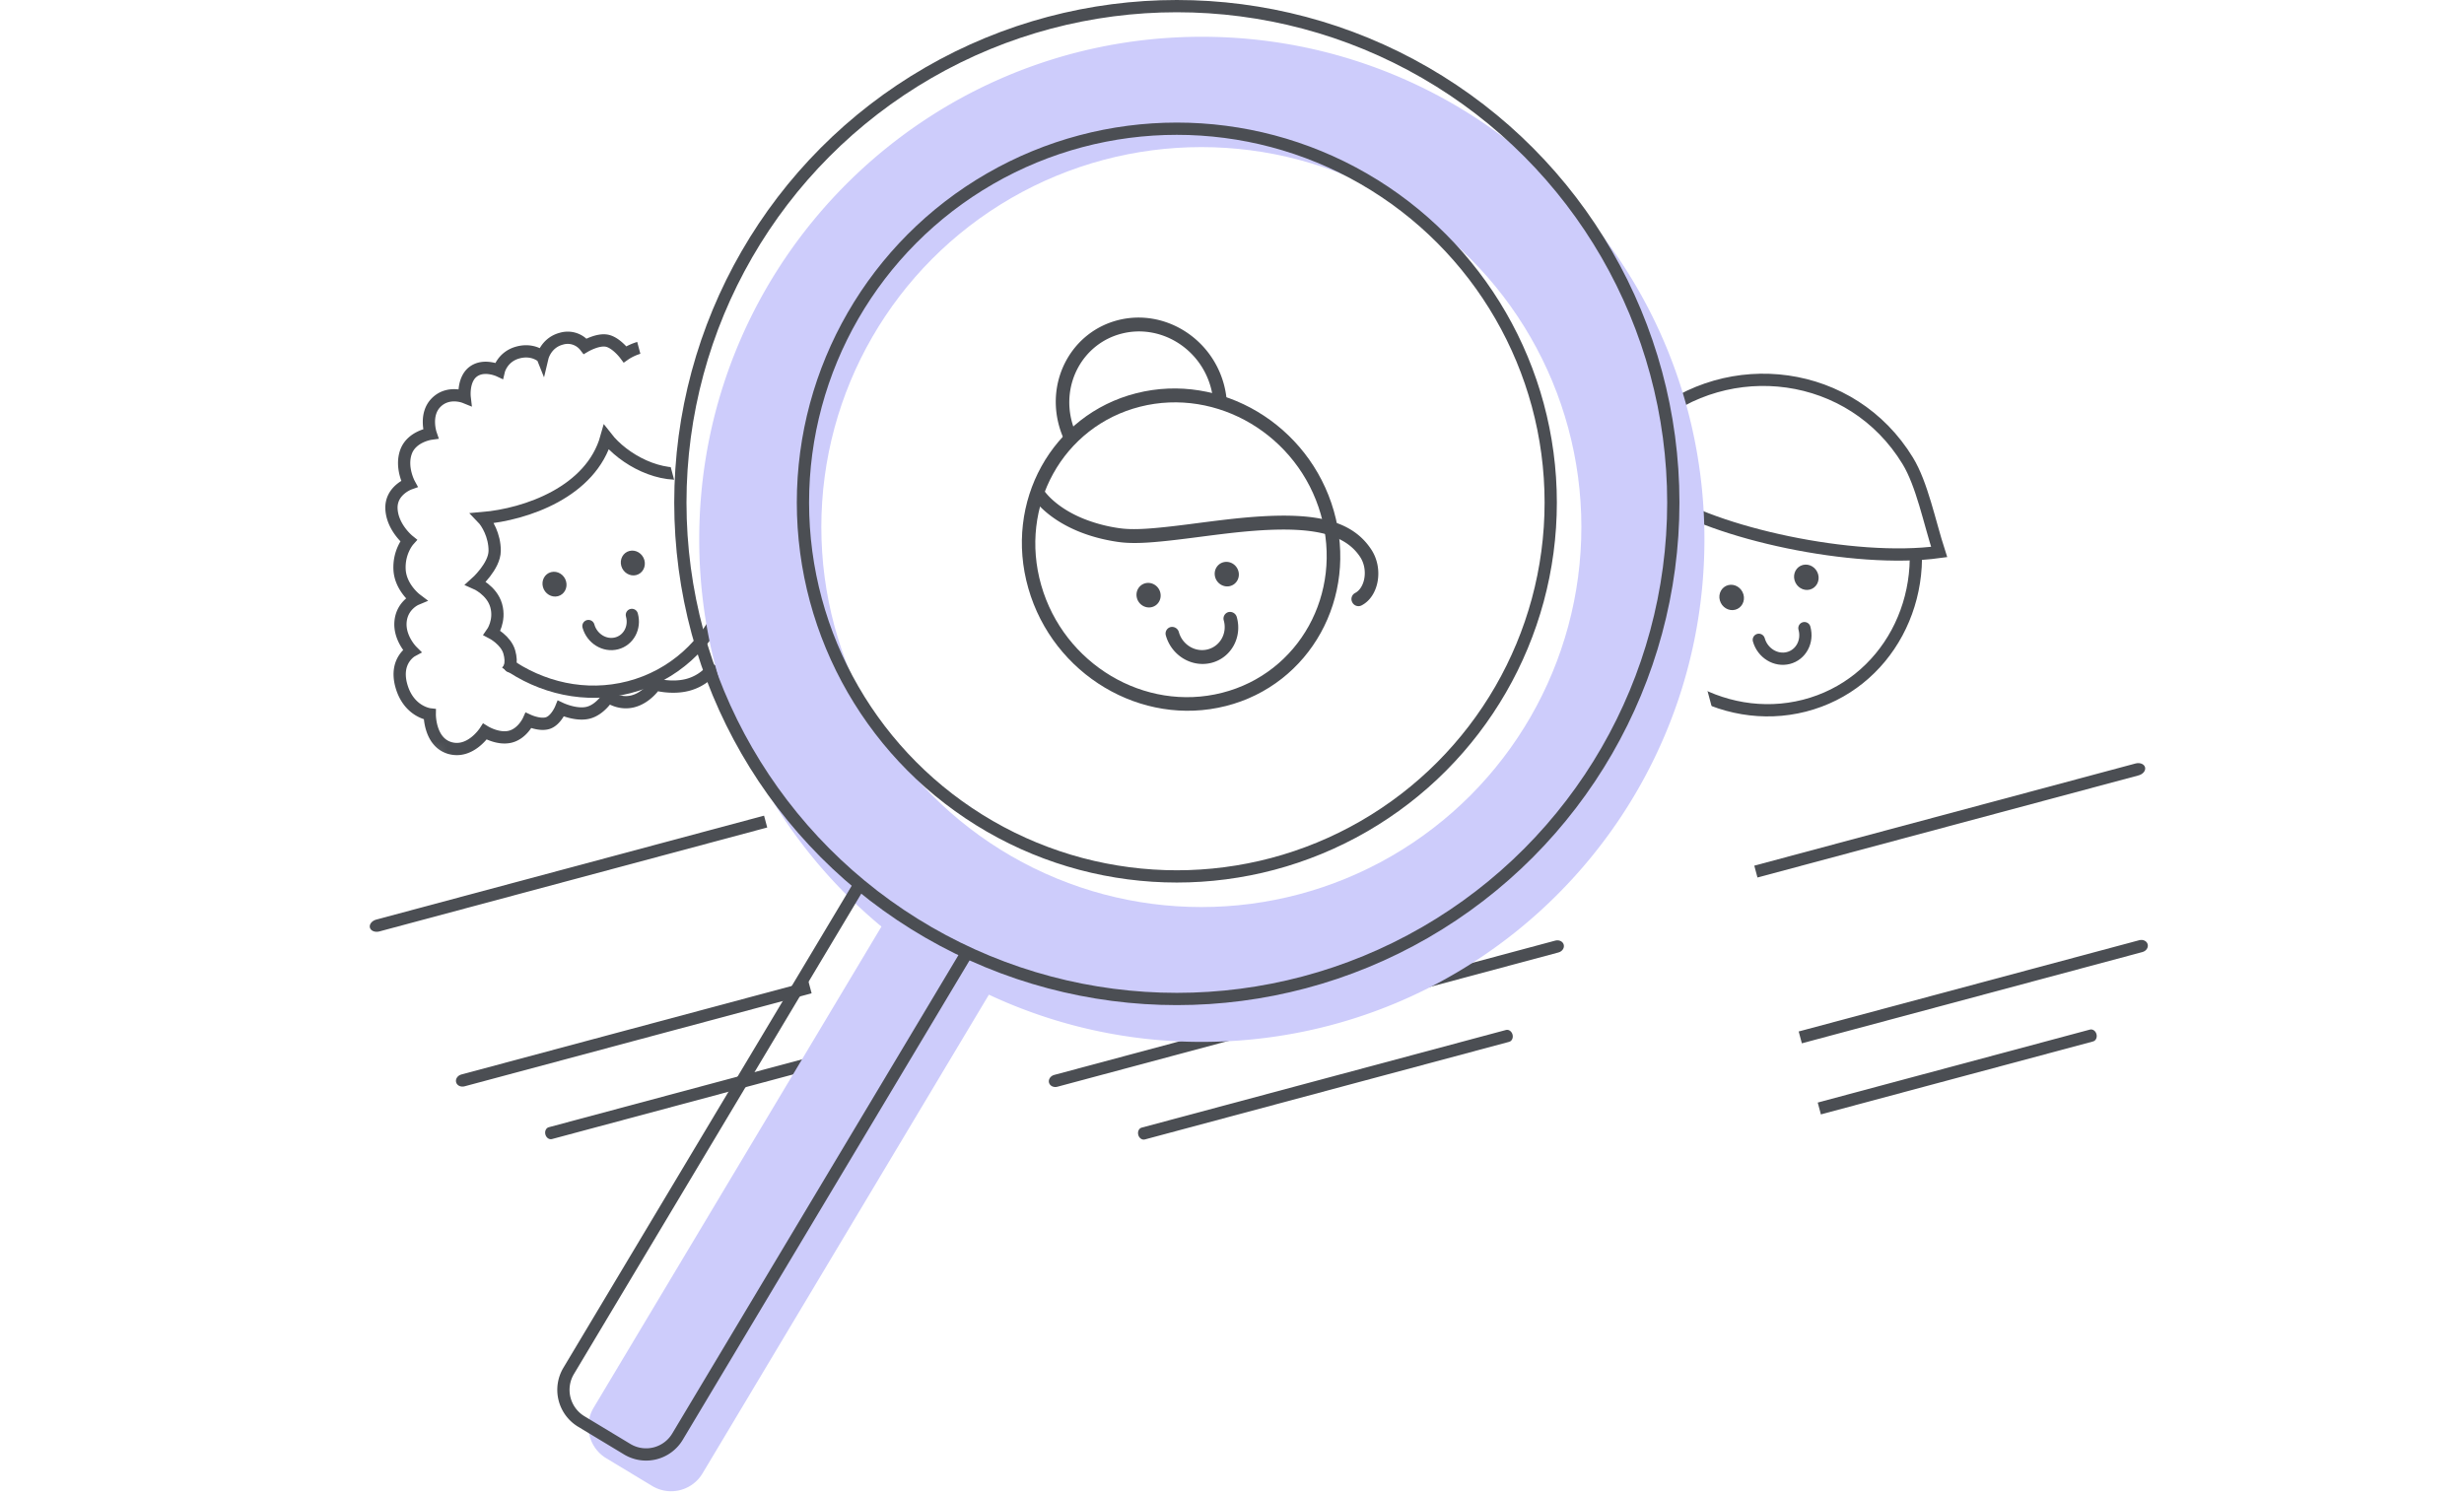 <svg width="201" height="122" fill="none" xmlns="http://www.w3.org/2000/svg"><g filter="url(#a)"><path fill="#fff" d="m99.104 24.955 74.331-20 23.645 88.312-74.33 20z"/></g><path d="m126.952 75.989 47.51-12.734c.358-.096.59-.39.519-.657-.071-.267-.419-.405-.777-.31l-47.51 12.734c-.358.096-.59.39-.519.657.071.267.419.406.777.31ZM133.894 88.626l40.873-10.955c.308-.083.5-.366.429-.633-.071-.266-.379-.416-.687-.333L133.636 87.66c-.308.083-.5.366-.429.633.071.266.379.416.687.333ZM141.024 92.929l29.72-7.966c.224-.06.348-.325.276-.592-.071-.267-.31-.434-.534-.374l-29.721 7.966c-.224.06-.347.325-.276.591.071.267.311.435.535.375Z" fill="#4B4E53"/><path fill-rule="evenodd" clip-rule="evenodd" d="M147.191 57.572c6.729-1.719 10.566-8.849 8.57-15.927-1.996-7.077-9.07-11.422-15.799-9.703-6.73 1.718-10.567 8.848-8.571 15.926 1.997 7.077 9.07 11.422 15.8 9.704Z" fill="#fff" stroke="#4B4E53"/><path d="M142.222 48.496c.156.555-.148 1.115-.679 1.25-.529.136-1.089-.204-1.245-.759-.156-.554.149-1.115.678-1.25.531-.136 1.089.204 1.246.76ZM148.314 46.85c.156.555-.148 1.115-.679 1.251-.529.135-1.088-.204-1.245-.76-.156-.554.149-1.115.679-1.25.531-.135 1.088.205 1.245.76Z" fill="#4B4E53"/><path d="M143.475 52.198c.305 1.083 1.384 1.748 2.412 1.485v0c1.027-.264 1.613-1.355 1.308-2.438" stroke="#4B4E53" stroke-linecap="round" stroke-linejoin="round"/><path fill-rule="evenodd" clip-rule="evenodd" d="M135.407 40.451c4.427 3.036 15.806 5.535 22.778 4.582-.798-2.473-1.396-5.526-2.562-7.439-4.557-7.476-14.605-8.718-21.032-3.161-7.71 2.912-4.776 13.638-2.888 16.008.102-.831.524-1.547.815-3.245 1.686-1.361 2.699-4.127 2.889-6.745Z" fill="#fff" stroke="#4B4E53" stroke-linecap="round"/><g filter="url(#b)"><path fill="#fff" d="m3.104 24.955 74.331-20 23.645 88.312-74.33 20z"/></g><path d="m30.952 75.988 47.51-12.734c.358-.096.59-.39.52-.657-.072-.266-.42-.405-.778-.309l-47.51 12.734c-.358.096-.59.39-.52.657.072.267.42.405.778.31ZM37.894 88.626l40.873-10.955c.309-.083.5-.366.43-.633-.072-.266-.38-.416-.688-.333L37.636 87.66c-.308.083-.5.366-.429.633.071.266.379.416.687.333ZM45.024 92.929l29.72-7.966c.224-.06.348-.325.276-.592-.07-.267-.31-.434-.534-.374l-29.72 7.966c-.224.06-.348.325-.277.591.071.267.31.435.535.375Z" fill="#4B4E53"/><mask id="c" mask-type="alpha" maskUnits="userSpaceOnUse" x="22" y="15" width="50" height="51"><path fill-rule="evenodd" clip-rule="evenodd" d="M53.936 64.683c12.883-3.35 20.322-16.904 16.613-30.273-3.708-13.37-17.158-21.492-30.042-18.142-12.883 3.35-20.321 16.904-16.613 30.274 3.708 13.37 17.158 21.492 30.042 18.141Z" fill="#fff"/></mask><g mask="url(#c)"><path d="M41.25 54.065c2.894 2.075 6.53 2.916 10.069 1.998 3.616-.937 6.369-3.515 7.771-6.812" stroke="#4B4E53"/><path d="M48.002 51.074c.29 1.032 1.318 1.664 2.296 1.414v0c.979-.251 1.537-1.29 1.247-2.321" stroke="#4B4E53" stroke-linecap="round" stroke-linejoin="round"/><path d="M46.175 47.418c.153.543-.144 1.09-.664 1.223-.518.133-1.066-.2-1.219-.743-.153-.542.146-1.091.664-1.223.52-.133 1.066.2 1.219.743ZM52.564 45.692c.153.543-.144 1.091-.664 1.224-.518.132-1.066-.2-1.219-.743-.153-.543.147-1.092.664-1.224.52-.133 1.066.2 1.22.743Z" fill="#4B4E53"/><path clip-rule="evenodd" d="M44.258 29.137s.283-1.186 1.551-1.51a1.797 1.797 0 0 1 1.922.623s1.023-.604 1.779-.454c.756.15 1.476 1.109 1.476 1.109s1.412-.99 2.668-.527c1.256.464 1.72 2.113 1.72 2.113s1.433-.72 2.496.061c1.064.782 1.018 2.522 1.018 2.522s1.549-.004 2.23 1.124c.683 1.129.24 2.924.24 2.924s.851.099 1.582 1.293c.73 1.194.376 2.973.376 2.973s1.54.346 2.051 1.425c.512 1.08.222 2.125.222 2.125s1.656.172 2.244 2.094c.588 1.922-.627 3.037-.627 3.037s.673 2.386-.726 3.354c-1.4.97-2.704.08-2.704.08s-.603 1.098-1.402 1.302c-.799.204-1.836-.475-1.836-.475s-.779.486-1.296.558c-.517.071-1.223-.21-1.223-.21s-.653.873-1.945 1.203c-1.292.33-2.6-.043-2.6-.043s-.695 1.084-1.844 1.378c-1.15.293-2.011-.393-2.011-.393s-.64 1.07-1.63 1.322c-.992.254-2.236-.335-2.236-.335s-.377.93-1.03 1.17c-.652.239-1.608-.201-1.608-.201s-.48 1.066-1.48 1.322c-1 .255-2.08-.413-2.08-.413s-1.177 1.82-2.854 1.34c-1.676-.48-1.643-2.75-1.643-2.75s-1.691-.194-2.303-2.288c-.612-2.095.844-2.883.844-2.883s-1.046-1.046-.923-2.393c.123-1.347 1.26-1.824 1.26-1.824s-1.268-.958-1.341-2.423c-.073-1.465.732-2.367.732-2.367s-1.31-1.055-1.391-2.567c-.082-1.513 1.451-2.065 1.451-2.065s-.722-1.325-.267-2.596c.454-1.27 2.013-1.486 2.013-1.486s-.532-1.568.45-2.548 2.322-.438 2.322-.438-.165-1.439.706-2.082c.872-.643 2.087-.078 2.087-.078s.269-1.128 1.538-1.478c1.27-.35 2.022.375 2.022.375Z" stroke="#4B4E53" stroke-linecap="square"/><path d="M41.601 54.362c.088-.336.07-.725-.055-1.168-.272-.964-1.41-1.557-1.41-1.557s.695-.978.341-2.232c-.354-1.254-1.677-1.827-1.677-1.827s1.547-1.375 1.553-2.64c.006-1.267-.634-2.306-.984-2.668 3.545-.305 8.85-2.133 10.095-6.588 1.4 1.794 4.415 3.479 7.043 2.811-.175.703-.543 1.65-.027 2.767.517 1.118 1.737 1.634 1.737 1.634s-.77 1.133-.495 2.107c.275.973 1.58 1.741 1.58 1.741s-.764 1.15-.511 2.048c.095.337.264.646.507.927" stroke="#4B4E53" stroke-linecap="round"/></g><g filter="url(#d)"><path fill="#fff" d="m51.469 24.987 74.331-20L149.445 93.3l-74.331 20z"/></g><path d="m86.259 88.659 40.873-10.955c.308-.083.5-.366.429-.633-.071-.267-.379-.416-.687-.334L86.001 87.694c-.308.082-.5.366-.43.632.072.267.38.416.688.334ZM93.388 92.961l29.721-7.965c.224-.06.347-.325.276-.592-.071-.267-.31-.435-.535-.375l-29.72 7.966c-.224.06-.348.325-.276.592.07.267.31.434.534.374Z" fill="#4B4E53"/><path fill-rule="evenodd" clip-rule="evenodd" d="M98.04 85c22.643 0 40.999-18.356 40.999-41s-18.356-41-41-41c-22.643 0-41 18.356-41 41 0 12.711 5.785 24.072 14.865 31.592l-23.476 39.249a3.015 3.015 0 0 0 1.024 4.126l3.75 2.263a2.985 2.985 0 0 0 4.107-1.028l23.36-39.053A40.844 40.844 0 0 0 98.038 85Z" fill="#CDCCFB"/><circle cx="98" cy="43" r="31" fill="#fff"/><path d="M79.054 77.44 55.27 117.201a2.984 2.984 0 0 1-4.107 1.028l-3.75-2.263a3.014 3.014 0 0 1-1.024-4.125l23.783-39.763" stroke="#4B4E53"/><circle cx="96" cy="41" r="30.5" stroke="#4B4E53"/><circle cx="96" cy="41" r="40.5" stroke="#4B4E53"/><mask id="e" mask-type="alpha" maskUnits="userSpaceOnUse" x="73" y="18" width="46" height="46"><path fill-rule="evenodd" clip-rule="evenodd" d="M101.38 62.542c11.989-3.226 19.085-15.617 15.848-27.676-3.236-12.06-15.578-19.22-27.567-15.994-11.989 3.226-19.085 15.617-15.849 27.676 3.237 12.059 15.579 19.22 27.568 15.994Z" fill="#fff"/></mask><g mask="url(#e)"><path d="M99.128 33.137a.503.503 0 0 0 .474-.553 6.976 6.976 0 0 0-.237-1.338c-1.003-3.576-4.635-5.745-8.112-4.845-3.478.9-5.486 4.528-4.483 8.105a6.95 6.95 0 0 0 .592 1.46c.142.259.458.36.706.223.249-.135 10.775-3.04 11.06-3.052Z" fill="#fff"/><path d="M87.989 35.792a6.21 6.21 0 0 1-.53-1.305c-.898-3.204.903-6.458 4.024-7.265 3.121-.808 6.378 1.136 7.276 4.34.111.396.181.795.213 1.2.025.313.291.554.595.54a.537.537 0 0 0 .506-.589 7.438 7.438 0 0 0-.253-1.425c-1.069-3.811-4.939-6.122-8.644-5.163-3.705.96-5.845 4.825-4.777 8.636a7.4 7.4 0 0 0 .631 1.555.559.559 0 0 0 .753.24.559.559 0 0 0 .206-.764Z" fill="#4B4E53"/><path d="M108.711 41.762c1.98 7.061-1.987 14.224-8.86 16.001-6.874 1.777-14.052-2.504-16.033-9.565-1.98-7.06 1.99-14.224 8.863-16 6.873-1.778 14.05 2.503 16.03 9.564Z" fill="#fff"/><path fill-rule="evenodd" clip-rule="evenodd" d="M100 57.6c6.88-1.745 10.824-8.87 8.806-15.918-2.018-7.048-9.231-11.346-16.112-9.602-6.88 1.744-10.825 8.87-8.808 15.918 2.018 7.048 9.233 11.345 16.114 9.601ZM93 33.18c6.299-1.596 12.899 2.336 14.744 8.782 1.845 6.445-1.763 12.964-8.061 14.56-6.3 1.597-12.901-2.335-14.746-8.78C83.092 41.298 86.7 34.778 93 33.18Z" fill="#4B4E53"/><path d="M84.306 40.688c.143.22.425.556.868.953.719.644 1.638 1.23 2.773 1.7.953.393 2.02.688 3.207.864 1.325.198 2.889.087 6.136-.33l1.499-.194c.58-.073 1.063-.132 1.526-.185 5.911-.672 9.201-.244 10.639 1.944.674 1.025.393 2.53-.415 2.939a.557.557 0 0 0-.228.756.56.56 0 0 0 .746.262c1.416-.716 1.841-2.99.806-4.565-1.785-2.716-5.368-3.182-11.71-2.46-.468.053-.955.112-1.54.187-.328.041-1.43.184-1.5.193-3.137.403-4.654.51-5.84.334a12.513 12.513 0 0 1-2.945-.792c-1.014-.42-1.822-.935-2.445-1.493a5.316 5.316 0 0 1-.525-.536 2.256 2.256 0 0 1-.139-.179.554.554 0 0 0-.767-.178.564.564 0 0 0-.146.78ZM94.642 48.312c.15.536-.151 1.08-.674 1.216-.521.134-1.07-.19-1.22-.727-.15-.535.154-1.08.675-1.215.523-.135 1.07.19 1.22.726Z" fill="#4B4E53"/><path d="M101.021 46.596c.15.535-.152 1.08-.675 1.215-.52.135-1.069-.19-1.219-.726-.15-.536.154-1.08.675-1.216.523-.135 1.069.19 1.219.727ZM99.83 50.622c.291 1.038-.293 2.093-1.306 2.355-1.013.263-2.067-.368-2.358-1.406a.573.573 0 0 0-.684-.411.546.546 0 0 0-.377.686c.461 1.645 2.129 2.642 3.726 2.229 1.598-.414 2.521-2.082 2.06-3.728a.573.573 0 0 0-.684-.41.546.546 0 0 0-.377.685Z" fill="#4B4E53"/></g><defs><filter id="a" x="96.104" y="2.954" width="103.977" height="114.313" filterUnits="userSpaceOnUse" color-interpolation-filters="sRGB"><feFlood flood-opacity="0" result="BackgroundImageFix"/><feColorMatrix in="SourceAlpha" values="0 0 0 0 0 0 0 0 0 0 0 0 0 0 0 0 0 0 127 0"/><feOffset dy="1"/><feGaussianBlur stdDeviation="1.5"/><feColorMatrix values="0 0 0 0 0 0 0 0 0 0 0 0 0 0 0 0 0 0 0.3 0"/><feBlend in2="BackgroundImageFix" result="effect1_dropShadow"/><feBlend in="SourceGraphic" in2="effect1_dropShadow" result="shape"/></filter><filter id="b" x=".104" y="2.954" width="103.977" height="114.313" filterUnits="userSpaceOnUse" color-interpolation-filters="sRGB"><feFlood flood-opacity="0" result="BackgroundImageFix"/><feColorMatrix in="SourceAlpha" values="0 0 0 0 0 0 0 0 0 0 0 0 0 0 0 0 0 0 127 0"/><feOffset dy="1"/><feGaussianBlur stdDeviation="1.5"/><feColorMatrix values="0 0 0 0 0 0 0 0 0 0 0 0 0 0 0 0 0 0 0.3 0"/><feBlend in2="BackgroundImageFix" result="effect1_dropShadow"/><feBlend in="SourceGraphic" in2="effect1_dropShadow" result="shape"/></filter><filter id="d" x="48.469" y="2.987" width="103.977" height="114.313" filterUnits="userSpaceOnUse" color-interpolation-filters="sRGB"><feFlood flood-opacity="0" result="BackgroundImageFix"/><feColorMatrix in="SourceAlpha" values="0 0 0 0 0 0 0 0 0 0 0 0 0 0 0 0 0 0 127 0"/><feOffset dy="1"/><feGaussianBlur stdDeviation="1.5"/><feColorMatrix values="0 0 0 0 0 0 0 0 0 0 0 0 0 0 0 0 0 0 0.3 0"/><feBlend in2="BackgroundImageFix" result="effect1_dropShadow"/><feBlend in="SourceGraphic" in2="effect1_dropShadow" result="shape"/></filter></defs></svg>